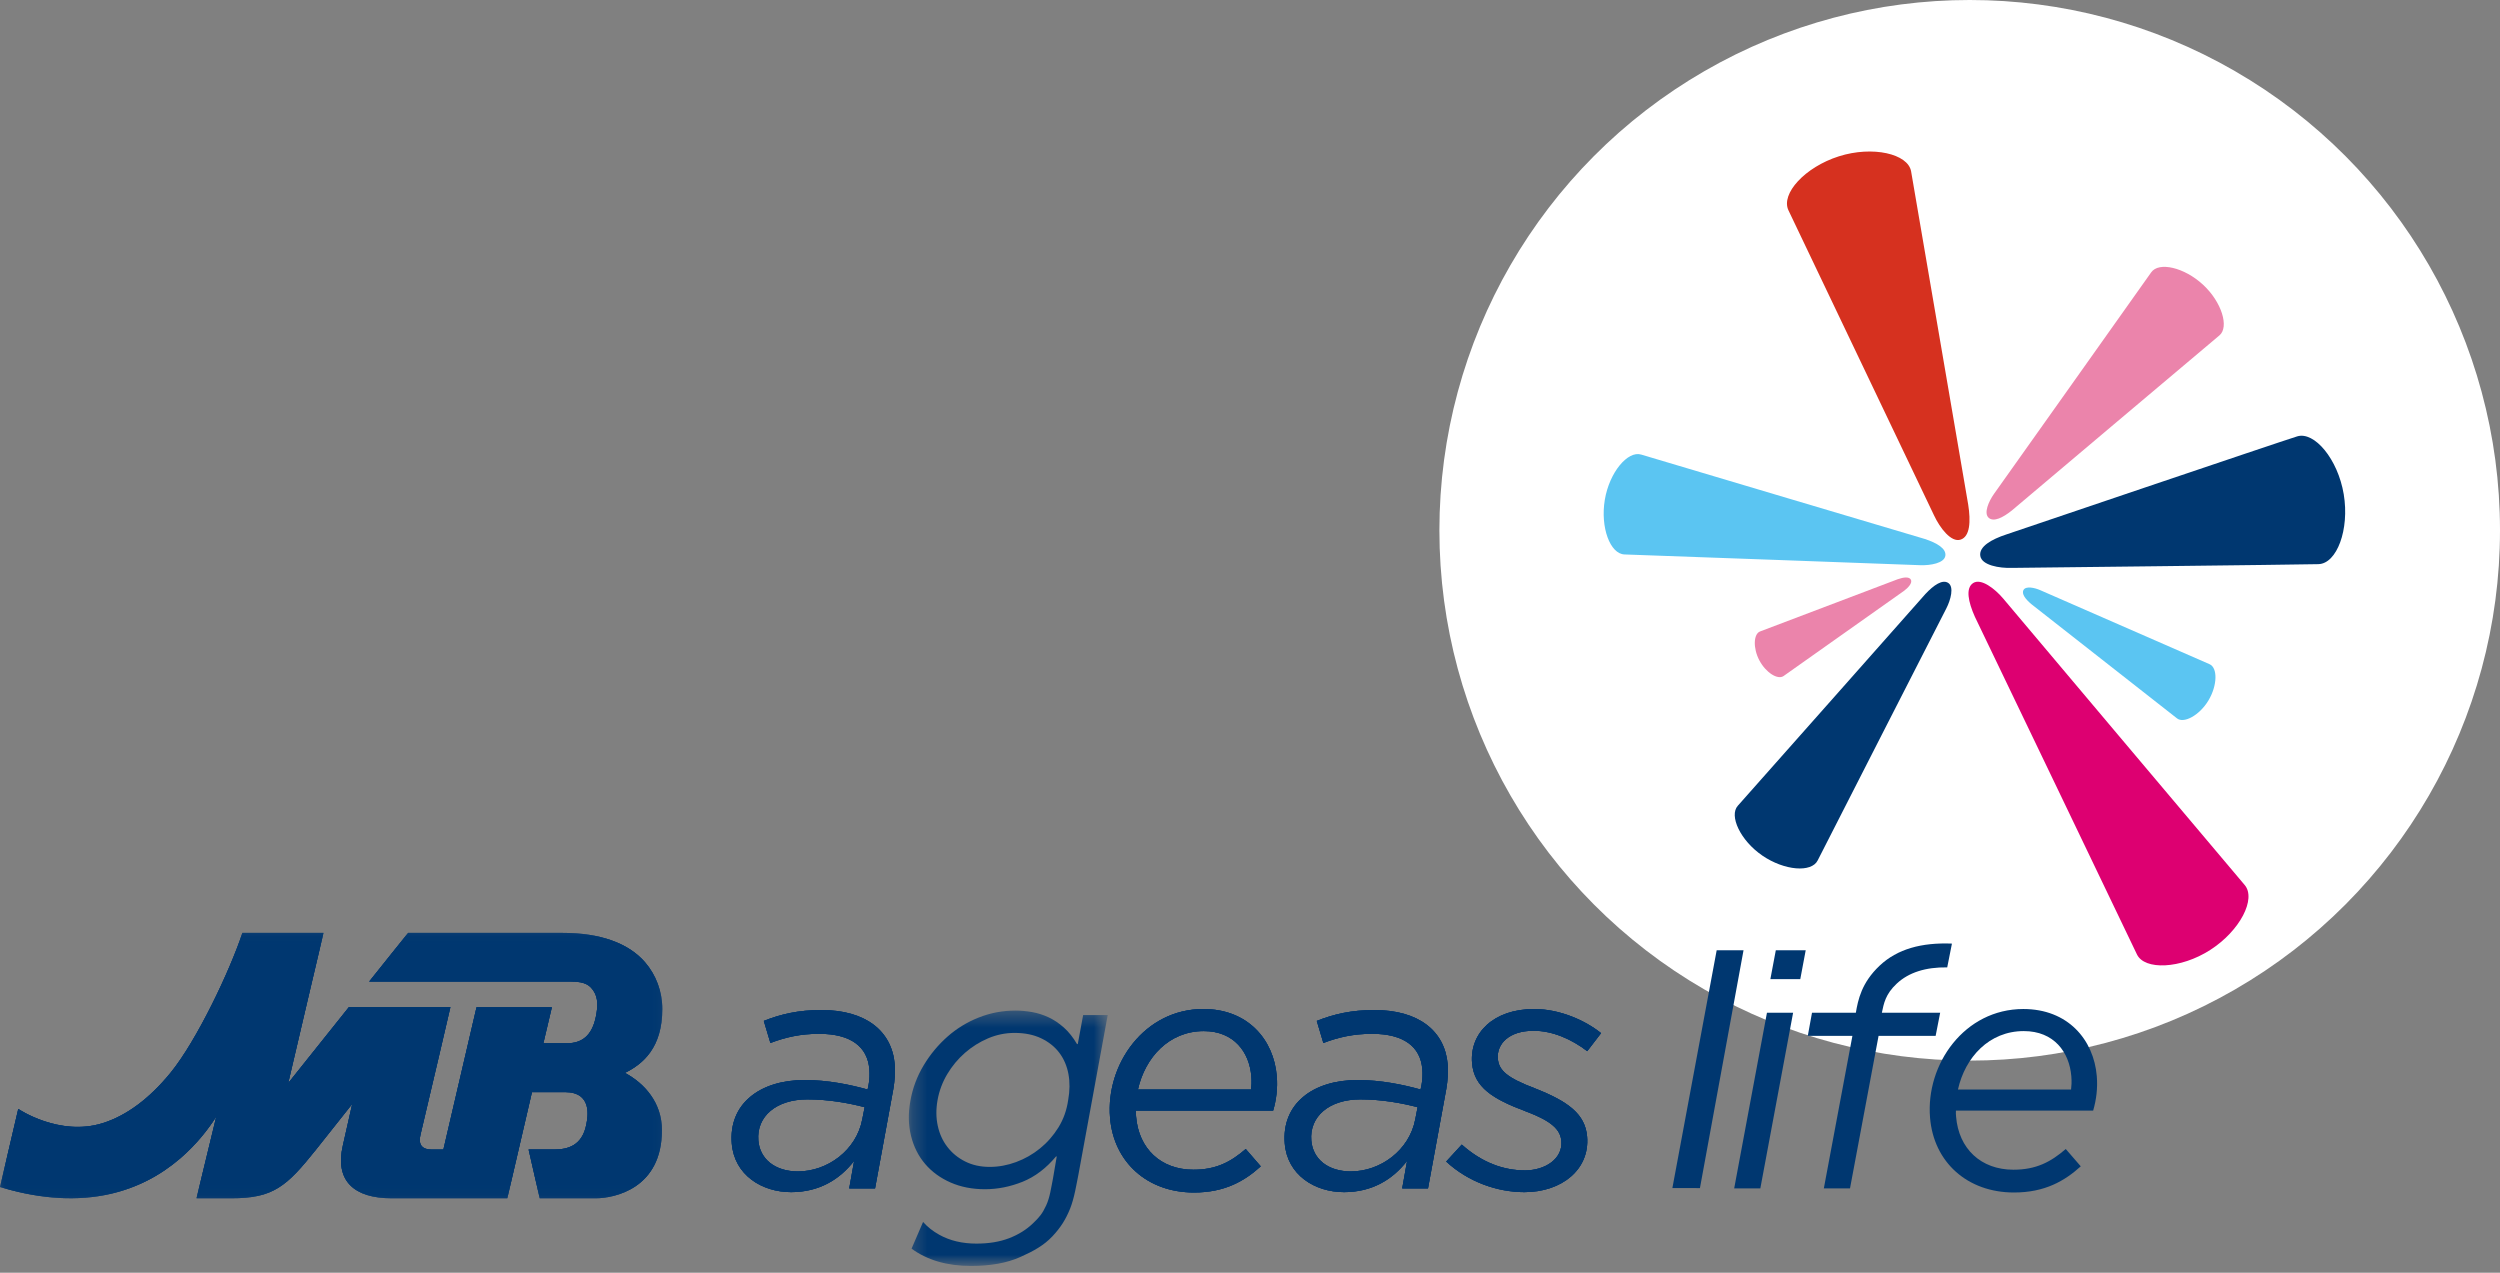 <?xml version="1.0" encoding="UTF-8"?>
<svg width="165px" height="84px" viewBox="0 0 165 84" version="1.1" xmlns="http://www.w3.org/2000/svg" xmlns:xlink="http://www.w3.org/1999/xlink">
    <rect x="0" y="0" width="165" height="84" fill="#808080" stroke="none"/>
    <!-- Generator: sketchtool 42 (36781) - http://www.bohemiancoding.com/sketch -->
    <title>55508AE0-5201-44FD-AE53-1602959D3E38</title>
    <desc>Created with sketchtool.</desc>
    <defs>
        <polygon id="path-1" points="2.07470786e-20 0.222 2.07470786e-20 17.738 43.712 17.738 43.712 0.222 0 0.222"></polygon>
        <polygon id="path-3" points="2.07470786e-20 0.222 2.07470786e-20 17.738 43.712 17.738 43.712 0.222 0 0.222"></polygon>
        <polygon id="path-5" points="2.07470786e-20 0.222 2.07470786e-20 17.738 43.712 17.738 43.712 0.222 0 0.222"></polygon>
        <polygon id="path-7" points="0.278 17.227 13.405 17.227 13.405 0.371 0.278 0.371 0.278 17.227"></polygon>
    </defs>
    <g id="Symbols" stroke="none" stroke-width="1" fill="none" fill-rule="evenodd">
        <g id="Header" transform="translate(-105, 0)">
            <g id="Logo">
                <g transform="translate(105, 0)">
                    <g id="Group-3" transform="translate(0, 61.349)">
                        <mask id="mask-2" fill="white">
                            <use xlink:href="#path-1"></use>
                        </mask>
                        <g id="Clip-2"></g>
                        <path d="M41.243,9.461 C42.46,8.863 43.712,7.771 43.712,5.254 C43.712,4.08 43.299,3.007 42.582,2.174 C41.471,0.88 39.583,0.222 37.131,0.222 L26.933,0.222 L24.365,3.434 L37.697,3.434 C38.669,3.434 38.954,3.714 39.186,4.07 C39.486,4.524 39.453,5.125 39.329,5.742 C39.072,7.029 38.381,7.506 37.421,7.506 L35.862,7.506 C35.97,7.045 36.423,5.132 36.423,5.132 L31.45,5.132 L29.263,14.521 L28.514,14.521 C27.749,14.521 27.619,14.105 27.756,13.528 C28.493,10.442 29.727,5.121 29.727,5.121 L23.027,5.121 C23.027,5.121 19.975,8.95 19.023,10.134 C19.397,8.509 21.351,0.222 21.351,0.222 L15.996,0.222 C15.199,2.675 12.984,7.342 11.248,9.463 C9.85,11.171 8.346,12.285 6.779,12.779 C3.912,13.678 1.205,11.84 1.205,11.84 L-0,16.995 L0.212,17.055 C2.771,17.805 5.153,17.937 7.285,17.448 C8.996,17.055 10.549,16.263 11.904,15.097 C12.982,14.168 13.75,13.167 14.273,12.347 C13.796,14.32 12.969,17.738 12.969,17.738 L15.277,17.738 C18.029,17.738 18.902,16.97 20.855,14.527 C20.855,14.527 22.858,11.994 23.246,11.513 C23.111,12.099 22.915,13.002 22.627,14.259 C22.091,16.587 23.374,17.738 25.842,17.738 L33.482,17.738 C33.482,17.738 35.031,11.07 35.111,10.73 L37.28,10.73 C39.09,10.73 38.804,12.328 38.692,12.888 C38.419,14.254 37.484,14.516 36.597,14.516 L34.887,14.516 L35.622,17.738 L39.321,17.738 C40.518,17.738 43.689,17.102 43.689,13.241 C43.689,11.434 42.544,10.16 41.243,9.461" id="Fill-1" fill="#003770" mask="url(#mask-2)"></path>
                    </g>
                    <circle id="Oval-2" fill="#FFFFFF" cx="130" cy="35" r="35"></circle>
                    <path d="M74.983,73.703 C75.157,75.812 76.615,77.201 78.767,77.201 C80.269,77.201 81.236,76.686 82.218,75.834 L83.21,76.978 C82.146,77.942 80.841,78.705 78.802,78.705 C75.729,78.705 73.504,76.708 73.262,73.77 C72.972,70.228 75.541,66.595 79.419,66.595 C82.357,66.595 84.07,68.614 84.269,71.034 C84.333,71.82 84.238,72.581 84.028,73.301 L74.972,73.301 C74.961,73.434 74.972,73.568 74.983,73.703 L74.983,73.703 Z M82.569,71.909 C82.595,71.685 82.619,71.416 82.588,71.034 C82.456,69.443 81.446,68.052 79.449,68.052 C77.164,68.052 75.579,69.778 75.104,71.909 L82.569,71.909 Z" id="Fill-4" fill="#003770"></path>
                    <path d="M84.793,75.475 C84.578,72.873 86.623,71.281 89.604,71.281 C91.15,71.281 92.633,71.595 93.758,71.908 L93.822,71.595 C93.886,71.281 93.897,70.877 93.872,70.563 C93.749,69.084 92.649,68.231 90.563,68.231 C89.331,68.231 88.34,68.456 87.341,68.837 L86.907,67.379 C88.035,66.931 89.202,66.662 90.704,66.662 C93.618,66.662 95.366,68.03 95.552,70.272 C95.59,70.744 95.549,71.326 95.457,71.865 L94.249,78.434 L92.546,78.434 L92.867,76.618 C91.915,77.851 90.549,78.681 88.709,78.681 C86.759,78.681 84.962,77.537 84.793,75.475 M93.405,73.883 L93.562,73.075 C92.53,72.807 91.211,72.56 89.775,72.56 C87.736,72.56 86.416,73.681 86.546,75.272 C86.648,76.506 87.656,77.314 89.158,77.314 C91.108,77.314 93.012,75.923 93.405,73.883" id="Fill-6" fill="#003770"></path>
                    <path d="M48.296,75.475 C48.082,72.873 50.127,71.281 53.109,71.281 C54.656,71.281 56.137,71.595 57.262,71.908 L57.327,71.595 C57.39,71.281 57.4,70.877 57.376,70.563 C57.254,69.084 56.153,68.231 54.068,68.231 C52.835,68.231 51.845,68.456 50.846,68.837 L50.411,67.379 C51.54,66.931 52.706,66.662 54.209,66.662 C57.123,66.662 58.872,68.03 59.056,70.272 C59.094,70.744 59.052,71.326 58.962,71.865 L57.754,78.434 L56.049,78.434 L56.372,76.618 C55.419,77.851 54.053,78.681 52.215,78.681 C50.264,78.681 48.466,77.537 48.296,75.475 M56.908,73.883 L57.067,73.075 C56.035,72.807 54.716,72.56 53.28,72.56 C51.24,72.56 49.92,73.681 50.051,75.272 C50.153,76.506 51.161,77.314 52.662,77.314 C54.613,77.314 56.516,75.923 56.908,73.883" id="Fill-8" fill="#003770"></path>
                    <path d="M95.449,76.663 L96.477,75.542 C97.832,76.753 99.262,77.246 100.653,77.246 C101.975,77.246 103.146,76.483 103.05,75.317 C102.988,74.556 102.426,73.995 100.691,73.345 C98.538,72.536 97.289,71.774 97.155,70.16 C96.994,68.187 98.567,66.596 101.256,66.596 C102.961,66.596 104.637,67.357 105.67,68.187 L104.758,69.376 C103.73,68.59 102.472,68.03 101.218,68.03 C99.582,68.03 98.78,68.904 98.858,69.869 C98.921,70.632 99.433,71.125 101.329,71.842 C103.484,72.693 104.629,73.523 104.751,75.025 C104.928,77.179 103.079,78.681 100.613,78.681 C98.822,78.681 96.905,78.009 95.449,76.663" id="Fill-10" fill="#003770"></path>
                    <g id="Group-14" transform="translate(0, 61.349)">
                        <mask id="mask-4" fill="white">
                            <use xlink:href="#path-3"></use>
                        </mask>
                        <g id="Clip-13"></g>
                        <path d="M41.243,9.461 C42.46,8.863 43.712,7.771 43.712,5.254 C43.712,4.08 43.299,3.007 42.582,2.174 C41.471,0.88 39.583,0.222 37.131,0.222 L26.933,0.222 L24.365,3.434 L37.697,3.434 C38.669,3.434 38.954,3.714 39.186,4.07 C39.486,4.524 39.453,5.125 39.329,5.742 C39.072,7.029 38.381,7.506 37.421,7.506 L35.862,7.506 C35.97,7.045 36.423,5.132 36.423,5.132 L31.45,5.132 L29.263,14.521 L28.514,14.521 C27.749,14.521 27.619,14.105 27.756,13.528 C28.493,10.442 29.727,5.121 29.727,5.121 L23.027,5.121 C23.027,5.121 19.975,8.95 19.023,10.134 C19.397,8.509 21.351,0.222 21.351,0.222 L15.996,0.222 C15.199,2.675 12.984,7.342 11.248,9.463 C9.85,11.171 8.346,12.285 6.779,12.779 C3.912,13.678 1.205,11.84 1.205,11.84 L-0,16.995 L0.212,17.055 C2.771,17.805 5.153,17.937 7.285,17.448 C8.996,17.055 10.549,16.263 11.904,15.097 C12.982,14.168 13.75,13.167 14.273,12.347 C13.796,14.32 12.969,17.738 12.969,17.738 L15.277,17.738 C18.029,17.738 18.902,16.97 20.855,14.527 C20.855,14.527 22.858,11.994 23.246,11.513 C23.111,12.099 22.915,13.002 22.627,14.259 C22.091,16.587 23.374,17.738 25.842,17.738 L33.482,17.738 C33.482,17.738 35.031,11.07 35.111,10.73 L37.28,10.73 C39.09,10.73 38.804,12.328 38.692,12.888 C38.419,14.254 37.484,14.516 36.597,14.516 L34.887,14.516 L35.622,17.738 L39.321,17.738 C40.518,17.738 43.689,17.102 43.689,13.241 C43.689,11.434 42.544,10.16 41.243,9.461" id="Fill-12" fill="#003770" mask="url(#mask-4)"></path>
                    </g>
                    <path d="M74.983,73.703 C75.157,75.812 76.615,77.201 78.767,77.201 C80.269,77.201 81.236,76.686 82.218,75.834 L83.21,76.978 C82.146,77.942 80.841,78.705 78.802,78.705 C75.729,78.705 73.504,76.708 73.262,73.77 C72.972,70.228 75.541,66.595 79.419,66.595 C82.357,66.595 84.07,68.614 84.269,71.034 C84.333,71.82 84.238,72.581 84.028,73.301 L74.972,73.301 C74.961,73.434 74.972,73.568 74.983,73.703 L74.983,73.703 Z M82.569,71.909 C82.595,71.685 82.619,71.416 82.588,71.034 C82.456,69.443 81.446,68.052 79.449,68.052 C77.164,68.052 75.579,69.778 75.104,71.909 L82.569,71.909 Z" id="Fill-15" fill="#003770"></path>
                    <path d="M84.793,75.475 C84.578,72.873 86.623,71.281 89.604,71.281 C91.15,71.281 92.633,71.595 93.758,71.908 L93.822,71.595 C93.886,71.281 93.897,70.877 93.872,70.563 C93.749,69.084 92.649,68.231 90.563,68.231 C89.331,68.231 88.34,68.456 87.341,68.837 L86.907,67.379 C88.035,66.931 89.202,66.662 90.704,66.662 C93.618,66.662 95.366,68.03 95.552,70.272 C95.59,70.744 95.549,71.326 95.457,71.865 L94.249,78.434 L92.546,78.434 L92.867,76.618 C91.915,77.851 90.549,78.681 88.709,78.681 C86.759,78.681 84.962,77.537 84.793,75.475 M93.405,73.883 L93.562,73.075 C92.53,72.807 91.211,72.56 89.775,72.56 C87.736,72.56 86.416,73.681 86.546,75.272 C86.648,76.506 87.656,77.314 89.158,77.314 C91.108,77.314 93.012,75.923 93.405,73.883" id="Fill-17" fill="#003770"></path>
                    <path d="M48.296,75.475 C48.082,72.873 50.127,71.281 53.109,71.281 C54.656,71.281 56.137,71.595 57.262,71.908 L57.327,71.595 C57.39,71.281 57.4,70.877 57.376,70.563 C57.254,69.084 56.153,68.231 54.068,68.231 C52.835,68.231 51.845,68.456 50.846,68.837 L50.411,67.379 C51.54,66.931 52.706,66.662 54.209,66.662 C57.123,66.662 58.872,68.03 59.056,70.272 C59.094,70.744 59.052,71.326 58.962,71.865 L57.754,78.434 L56.049,78.434 L56.372,76.618 C55.419,77.851 54.053,78.681 52.215,78.681 C50.264,78.681 48.466,77.537 48.296,75.475 M56.908,73.883 L57.067,73.075 C56.035,72.807 54.716,72.56 53.28,72.56 C51.24,72.56 49.92,73.681 50.051,75.272 C50.153,76.506 51.161,77.314 52.662,77.314 C54.613,77.314 56.516,75.923 56.908,73.883" id="Fill-19" fill="#003770"></path>
                    <path d="M95.449,76.663 L96.477,75.542 C97.832,76.753 99.262,77.246 100.653,77.246 C101.975,77.246 103.146,76.483 103.05,75.317 C102.988,74.556 102.426,73.995 100.691,73.345 C98.538,72.536 97.289,71.774 97.155,70.16 C96.994,68.187 98.567,66.596 101.256,66.596 C102.961,66.596 104.637,67.357 105.67,68.187 L104.758,69.376 C103.73,68.59 102.472,68.03 101.218,68.03 C99.582,68.03 98.78,68.904 98.858,69.869 C98.921,70.632 99.433,71.125 101.329,71.842 C103.484,72.693 104.629,73.523 104.751,75.025 C104.928,77.179 103.079,78.681 100.613,78.681 C98.822,78.681 96.905,78.009 95.449,76.663" id="Fill-21" fill="#003770"></path>
                    <g id="Group-25" transform="translate(0, 61.349)">
                        <mask id="mask-6" fill="white">
                            <use xlink:href="#path-5"></use>
                        </mask>
                        <g id="Clip-24"></g>
                        <path d="M41.243,9.461 C42.46,8.863 43.712,7.771 43.712,5.254 C43.712,4.08 43.299,3.007 42.582,2.174 C41.471,0.88 39.583,0.222 37.131,0.222 L26.933,0.222 L24.365,3.434 L37.697,3.434 C38.669,3.434 38.954,3.714 39.186,4.07 C39.486,4.524 39.453,5.125 39.329,5.742 C39.072,7.029 38.381,7.506 37.421,7.506 L35.862,7.506 C35.97,7.045 36.423,5.132 36.423,5.132 L31.45,5.132 L29.263,14.521 L28.514,14.521 C27.749,14.521 27.619,14.105 27.756,13.528 C28.493,10.442 29.727,5.121 29.727,5.121 L23.027,5.121 C23.027,5.121 19.975,8.95 19.023,10.134 C19.397,8.509 21.351,0.222 21.351,0.222 L15.996,0.222 C15.199,2.675 12.984,7.342 11.248,9.463 C9.85,11.171 8.346,12.285 6.779,12.779 C3.912,13.678 1.205,11.84 1.205,11.84 L-0,16.995 L0.212,17.055 C2.771,17.805 5.153,17.937 7.285,17.448 C8.996,17.055 10.549,16.263 11.904,15.097 C12.982,14.168 13.75,13.167 14.273,12.347 C13.796,14.32 12.969,17.738 12.969,17.738 L15.277,17.738 C18.029,17.738 18.902,16.97 20.855,14.527 C20.855,14.527 22.858,11.994 23.246,11.513 C23.111,12.099 22.915,13.002 22.627,14.259 C22.091,16.587 23.374,17.738 25.842,17.738 L33.482,17.738 C33.482,17.738 35.031,11.07 35.111,10.73 L37.28,10.73 C39.09,10.73 38.804,12.328 38.692,12.888 C38.419,14.254 37.484,14.516 36.597,14.516 L34.887,14.516 L35.622,17.738 L39.321,17.738 C40.518,17.738 43.689,17.102 43.689,13.241 C43.689,11.434 42.544,10.16 41.243,9.461" id="Fill-23" fill="#003770" mask="url(#mask-6)"></path>
                    </g>
                    <path d="M74.983,73.703 C75.157,75.812 76.615,77.201 78.767,77.201 C80.269,77.201 81.236,76.686 82.218,75.834 L83.21,76.978 C82.146,77.942 80.841,78.705 78.802,78.705 C75.729,78.705 73.504,76.708 73.262,73.77 C72.972,70.228 75.541,66.595 79.419,66.595 C82.357,66.595 84.07,68.614 84.269,71.034 C84.333,71.82 84.238,72.581 84.028,73.301 L74.972,73.301 C74.961,73.434 74.972,73.568 74.983,73.703 L74.983,73.703 Z M82.569,71.909 C82.595,71.685 82.619,71.416 82.588,71.034 C82.456,69.443 81.446,68.052 79.449,68.052 C77.164,68.052 75.579,69.778 75.104,71.909 L82.569,71.909 Z" id="Fill-26" fill="#003770"></path>
                    <path d="M84.793,75.475 C84.578,72.873 86.623,71.281 89.604,71.281 C91.15,71.281 92.633,71.595 93.758,71.908 L93.822,71.595 C93.886,71.281 93.897,70.877 93.872,70.563 C93.749,69.084 92.649,68.231 90.563,68.231 C89.331,68.231 88.34,68.456 87.341,68.837 L86.907,67.379 C88.035,66.931 89.202,66.662 90.704,66.662 C93.618,66.662 95.366,68.03 95.552,70.272 C95.59,70.744 95.549,71.326 95.457,71.865 L94.249,78.434 L92.546,78.434 L92.867,76.618 C91.915,77.851 90.549,78.681 88.709,78.681 C86.759,78.681 84.962,77.537 84.793,75.475 M93.405,73.883 L93.562,73.075 C92.53,72.807 91.211,72.56 89.775,72.56 C87.736,72.56 86.416,73.681 86.546,75.272 C86.648,76.506 87.656,77.314 89.158,77.314 C91.108,77.314 93.012,75.923 93.405,73.883" id="Fill-28" fill="#003770"></path>
                    <path d="M48.296,75.475 C48.082,72.873 50.127,71.281 53.109,71.281 C54.656,71.281 56.137,71.595 57.262,71.908 L57.327,71.595 C57.39,71.281 57.4,70.877 57.376,70.563 C57.254,69.084 56.153,68.231 54.068,68.231 C52.835,68.231 51.845,68.456 50.846,68.837 L50.411,67.379 C51.54,66.931 52.706,66.662 54.209,66.662 C57.123,66.662 58.872,68.03 59.056,70.272 C59.094,70.744 59.052,71.326 58.962,71.865 L57.754,78.434 L56.049,78.434 L56.372,76.618 C55.419,77.851 54.053,78.681 52.215,78.681 C50.264,78.681 48.466,77.537 48.296,75.475 M56.908,73.883 L57.067,73.075 C56.035,72.807 54.716,72.56 53.28,72.56 C51.24,72.56 49.92,73.681 50.051,75.272 C50.153,76.506 51.161,77.314 52.662,77.314 C54.613,77.314 56.516,75.923 56.908,73.883" id="Fill-30" fill="#003770"></path>
                    <path d="M95.449,76.663 L96.477,75.542 C97.832,76.753 99.262,77.246 100.653,77.246 C101.975,77.246 103.146,76.483 103.05,75.317 C102.988,74.556 102.426,73.995 100.691,73.345 C98.538,72.536 97.289,71.774 97.155,70.16 C96.994,68.187 98.567,66.596 101.256,66.596 C102.961,66.596 104.637,67.357 105.67,68.187 L104.758,69.376 C103.73,68.59 102.472,68.03 101.218,68.03 C99.582,68.03 98.78,68.904 98.858,69.869 C98.921,70.632 99.433,71.125 101.329,71.842 C103.484,72.693 104.629,73.523 104.751,75.025 C104.928,77.179 103.079,78.681 100.613,78.681 C98.822,78.681 96.905,78.009 95.449,76.663" id="Fill-32" fill="#003770"></path>
                    <path d="M116.619,66.842 L118.345,66.842 L116.182,78.434 L114.456,78.434 L116.619,66.842 Z M117.204,62.716 L119.177,62.716 L118.819,64.621 L116.845,64.621 L117.204,62.716 Z" id="Fill-34" fill="#003770"></path>
                    <path d="M129.102,73.703 C129.276,75.812 130.736,77.201 132.888,77.201 C134.389,77.201 135.356,76.686 136.34,75.834 L137.33,76.978 C136.266,77.942 134.962,78.705 132.92,78.705 C129.851,78.705 127.623,76.708 127.383,73.77 C127.091,70.228 129.662,66.595 133.54,66.595 C136.477,66.595 138.191,68.614 138.389,71.034 C138.453,71.82 138.359,72.581 138.148,73.301 L129.091,73.301 C129.08,73.434 129.091,73.568 129.102,73.703 L129.102,73.703 Z M136.69,71.909 C136.716,71.685 136.739,71.416 136.708,71.034 C136.577,69.443 135.565,68.052 133.57,68.052 C131.284,68.052 129.699,69.778 129.225,71.909 L136.69,71.909 Z" id="Fill-36" fill="#003770"></path>
                    <polygon id="Fill-38" fill="#003770" points="113.301 62.716 115.073 62.716 112.196 78.415 110.377 78.412"></polygon>
                    <path d="M128.517,63.847 L128.828,62.277 C126.83,62.199 125.229,62.628 124.056,63.733 C122.856,64.865 122.63,66 122.486,66.841 L119.592,66.841 L119.314,68.367 L122.259,68.367 L120.373,78.435 L122.1,78.435 L123.986,68.367 L127.752,68.367 L128.051,66.841 L124.203,66.841 C124.333,66.224 124.438,65.616 125.187,64.917 C125.973,64.183 127.094,63.825 128.517,63.847" id="Fill-40" fill="#003770"></path>
                    <g id="Group-44" transform="translate(59.704, 66.326)">
                        <mask id="mask-8" fill="white">
                            <use xlink:href="#path-7"></use>
                        </mask>
                        <g id="Clip-43"></g>
                        <path d="M10.797,6.267 C10.702,6.938 10.487,7.545 10.152,8.085 C9.816,8.625 9.41,9.089 8.934,9.473 C8.46,9.858 7.935,10.157 7.361,10.369 C6.786,10.582 6.205,10.689 5.615,10.689 C5.008,10.689 4.47,10.57 3.997,10.332 C3.525,10.096 3.135,9.776 2.825,9.374 C2.515,8.974 2.302,8.507 2.188,7.975 C2.072,7.442 2.067,6.874 2.177,6.267 C2.287,5.661 2.5,5.093 2.818,4.56 C3.136,4.029 3.526,3.561 3.986,3.159 C4.446,2.759 4.955,2.439 5.514,2.202 C6.073,1.965 6.655,1.846 7.261,1.846 C7.933,1.846 8.517,1.965 9.013,2.202 C9.511,2.439 9.91,2.759 10.212,3.159 C10.514,3.561 10.714,4.029 10.813,4.56 C10.911,5.093 10.906,5.661 10.797,6.267 L10.797,6.267 Z M11.784,0.667 L11.429,2.583 L11.379,2.583 C11.12,2.141 10.829,1.776 10.507,1.489 C10.184,1.203 9.847,0.978 9.494,0.813 C9.14,0.649 8.777,0.536 8.403,0.469 C8.03,0.405 7.671,0.371 7.328,0.371 C6.476,0.371 5.667,0.524 4.9,0.827 C4.133,1.129 3.443,1.551 2.83,2.091 C2.218,2.632 1.693,3.262 1.26,3.982 C0.826,4.704 0.534,5.481 0.384,6.315 C0.231,7.151 0.245,7.93 0.425,8.649 C0.606,9.371 0.919,9.989 1.363,10.504 C1.806,11.02 2.365,11.425 3.04,11.722 C3.714,12.016 4.469,12.163 5.304,12.163 C6.138,12.163 6.964,11.999 7.782,11.672 C8.597,11.344 9.335,10.788 9.992,10.001 L10.041,10.001 L9.79,11.471 C9.663,12.093 9.594,12.689 9.341,13.238 C9.086,13.787 8.889,14.017 8.461,14.425 C8.034,14.835 7.511,15.159 6.896,15.396 C6.279,15.634 5.561,15.752 4.743,15.752 C3.809,15.752 2.996,15.56 2.301,15.175 C1.874,14.94 1.514,14.656 1.218,14.323 L0.459,16.085 C1.5,16.845 2.807,17.227 4.383,17.227 C5.676,17.227 6.762,17.029 7.638,16.637 C8.515,16.244 9.185,15.872 9.744,15.283 C10.302,14.693 10.632,14.157 10.919,13.454 C11.203,12.749 11.338,11.851 11.466,11.229 L13.405,0.667 L11.784,0.667 Z" id="Fill-42" fill="#003770" mask="url(#mask-8)"></path>
                    </g>
                    <path d="M129.9,33.298 C130.079,34.428 130.018,35.419 129.395,35.617 C128.773,35.815 128.035,34.846 127.646,34.014 C127.646,34.014 118.558,14.973 118.038,13.881 C117.519,12.79 119.127,11.029 121.363,10.318 C123.598,9.608 125.929,10.152 126.133,11.31 C126.337,12.468 129.9,33.298 129.9,33.298" id="Fill-45" fill="#D6311F"></path>
                    <path d="M127.03,35.57 C127.838,35.833 128.472,36.208 128.392,36.687 C128.313,37.166 127.423,37.326 126.742,37.303 C126.742,37.303 108.173,36.621 107.222,36.594 C106.272,36.567 105.614,34.81 105.917,32.989 C106.22,31.169 107.435,29.73 108.319,30.002 C109.203,30.273 127.03,35.57 127.03,35.57" id="Fill-47" fill="#5BC5F2"></path>
                    <path d="M132.444,35.265 C131.41,35.603 130.599,36.082 130.7,36.694 C130.802,37.306 131.941,37.511 132.812,37.481 C132.812,37.481 151.801,37.268 153.017,37.234 C154.232,37.2 155.074,34.951 154.687,32.623 C154.299,30.294 152.745,28.454 151.614,28.801 C150.483,29.149 132.444,35.265 132.444,35.265" id="Fill-49" fill="#003770"></path>
                    <path d="M127.073,39.208 C127.627,38.614 128.208,38.216 128.59,38.478 C128.973,38.74 128.753,39.576 128.457,40.157 C128.457,40.157 120.371,55.979 119.965,56.791 C119.558,57.604 117.769,57.465 116.314,56.468 C114.86,55.471 114.103,53.836 114.696,53.179 C115.288,52.523 127.073,39.208 127.073,39.208" id="Fill-51" fill="#003770"></path>
                    <path d="M132.789,33.686 C132.181,34.174 131.574,34.471 131.247,34.169 C130.92,33.867 131.245,33.103 131.606,32.593 C131.606,32.593 141.479,18.691 141.978,17.976 C142.477,17.26 144.156,17.64 145.399,18.79 C146.643,19.939 147.134,21.595 146.481,22.137 C145.827,22.678 132.789,33.686 132.789,33.686" id="Fill-53" fill="#EB84AB"></path>
                    <path d="M134.092,39.891 C133.683,39.553 133.401,39.19 133.557,38.93 C133.713,38.67 134.266,38.781 134.656,38.951 C134.656,38.951 145.281,43.601 145.827,43.835 C146.373,44.068 146.352,45.239 145.759,46.227 C145.167,47.215 144.131,47.771 143.681,47.411 C143.229,47.051 134.092,39.891 134.092,39.891" id="Fill-55" fill="#5BC5F2"></path>
                    <path d="M125.244,38.231 C125.643,38.092 126.007,38.048 126.12,38.262 C126.233,38.475 125.929,38.807 125.653,39.004 C125.653,39.004 118.104,44.339 117.72,44.615 C117.336,44.891 116.546,44.395 116.117,43.583 C115.687,42.772 115.733,41.836 116.165,41.676 C116.597,41.518 125.244,38.231 125.244,38.231" id="Fill-57" fill="#EB84AB"></path>
                    <path d="M130.342,40.707 C129.903,39.725 129.715,38.812 130.23,38.48 C130.746,38.147 131.654,38.846 132.211,39.504 C132.211,39.504 147.362,57.492 148.145,58.406 C148.928,59.32 147.841,61.431 145.877,62.695 C143.914,63.959 141.532,64.044 141.035,62.984 C140.538,61.924 130.342,40.707 130.342,40.707" id="Fill-59" fill="#DD0071"></path>
                </g>
            </g>
        </g>
    </g>
</svg>